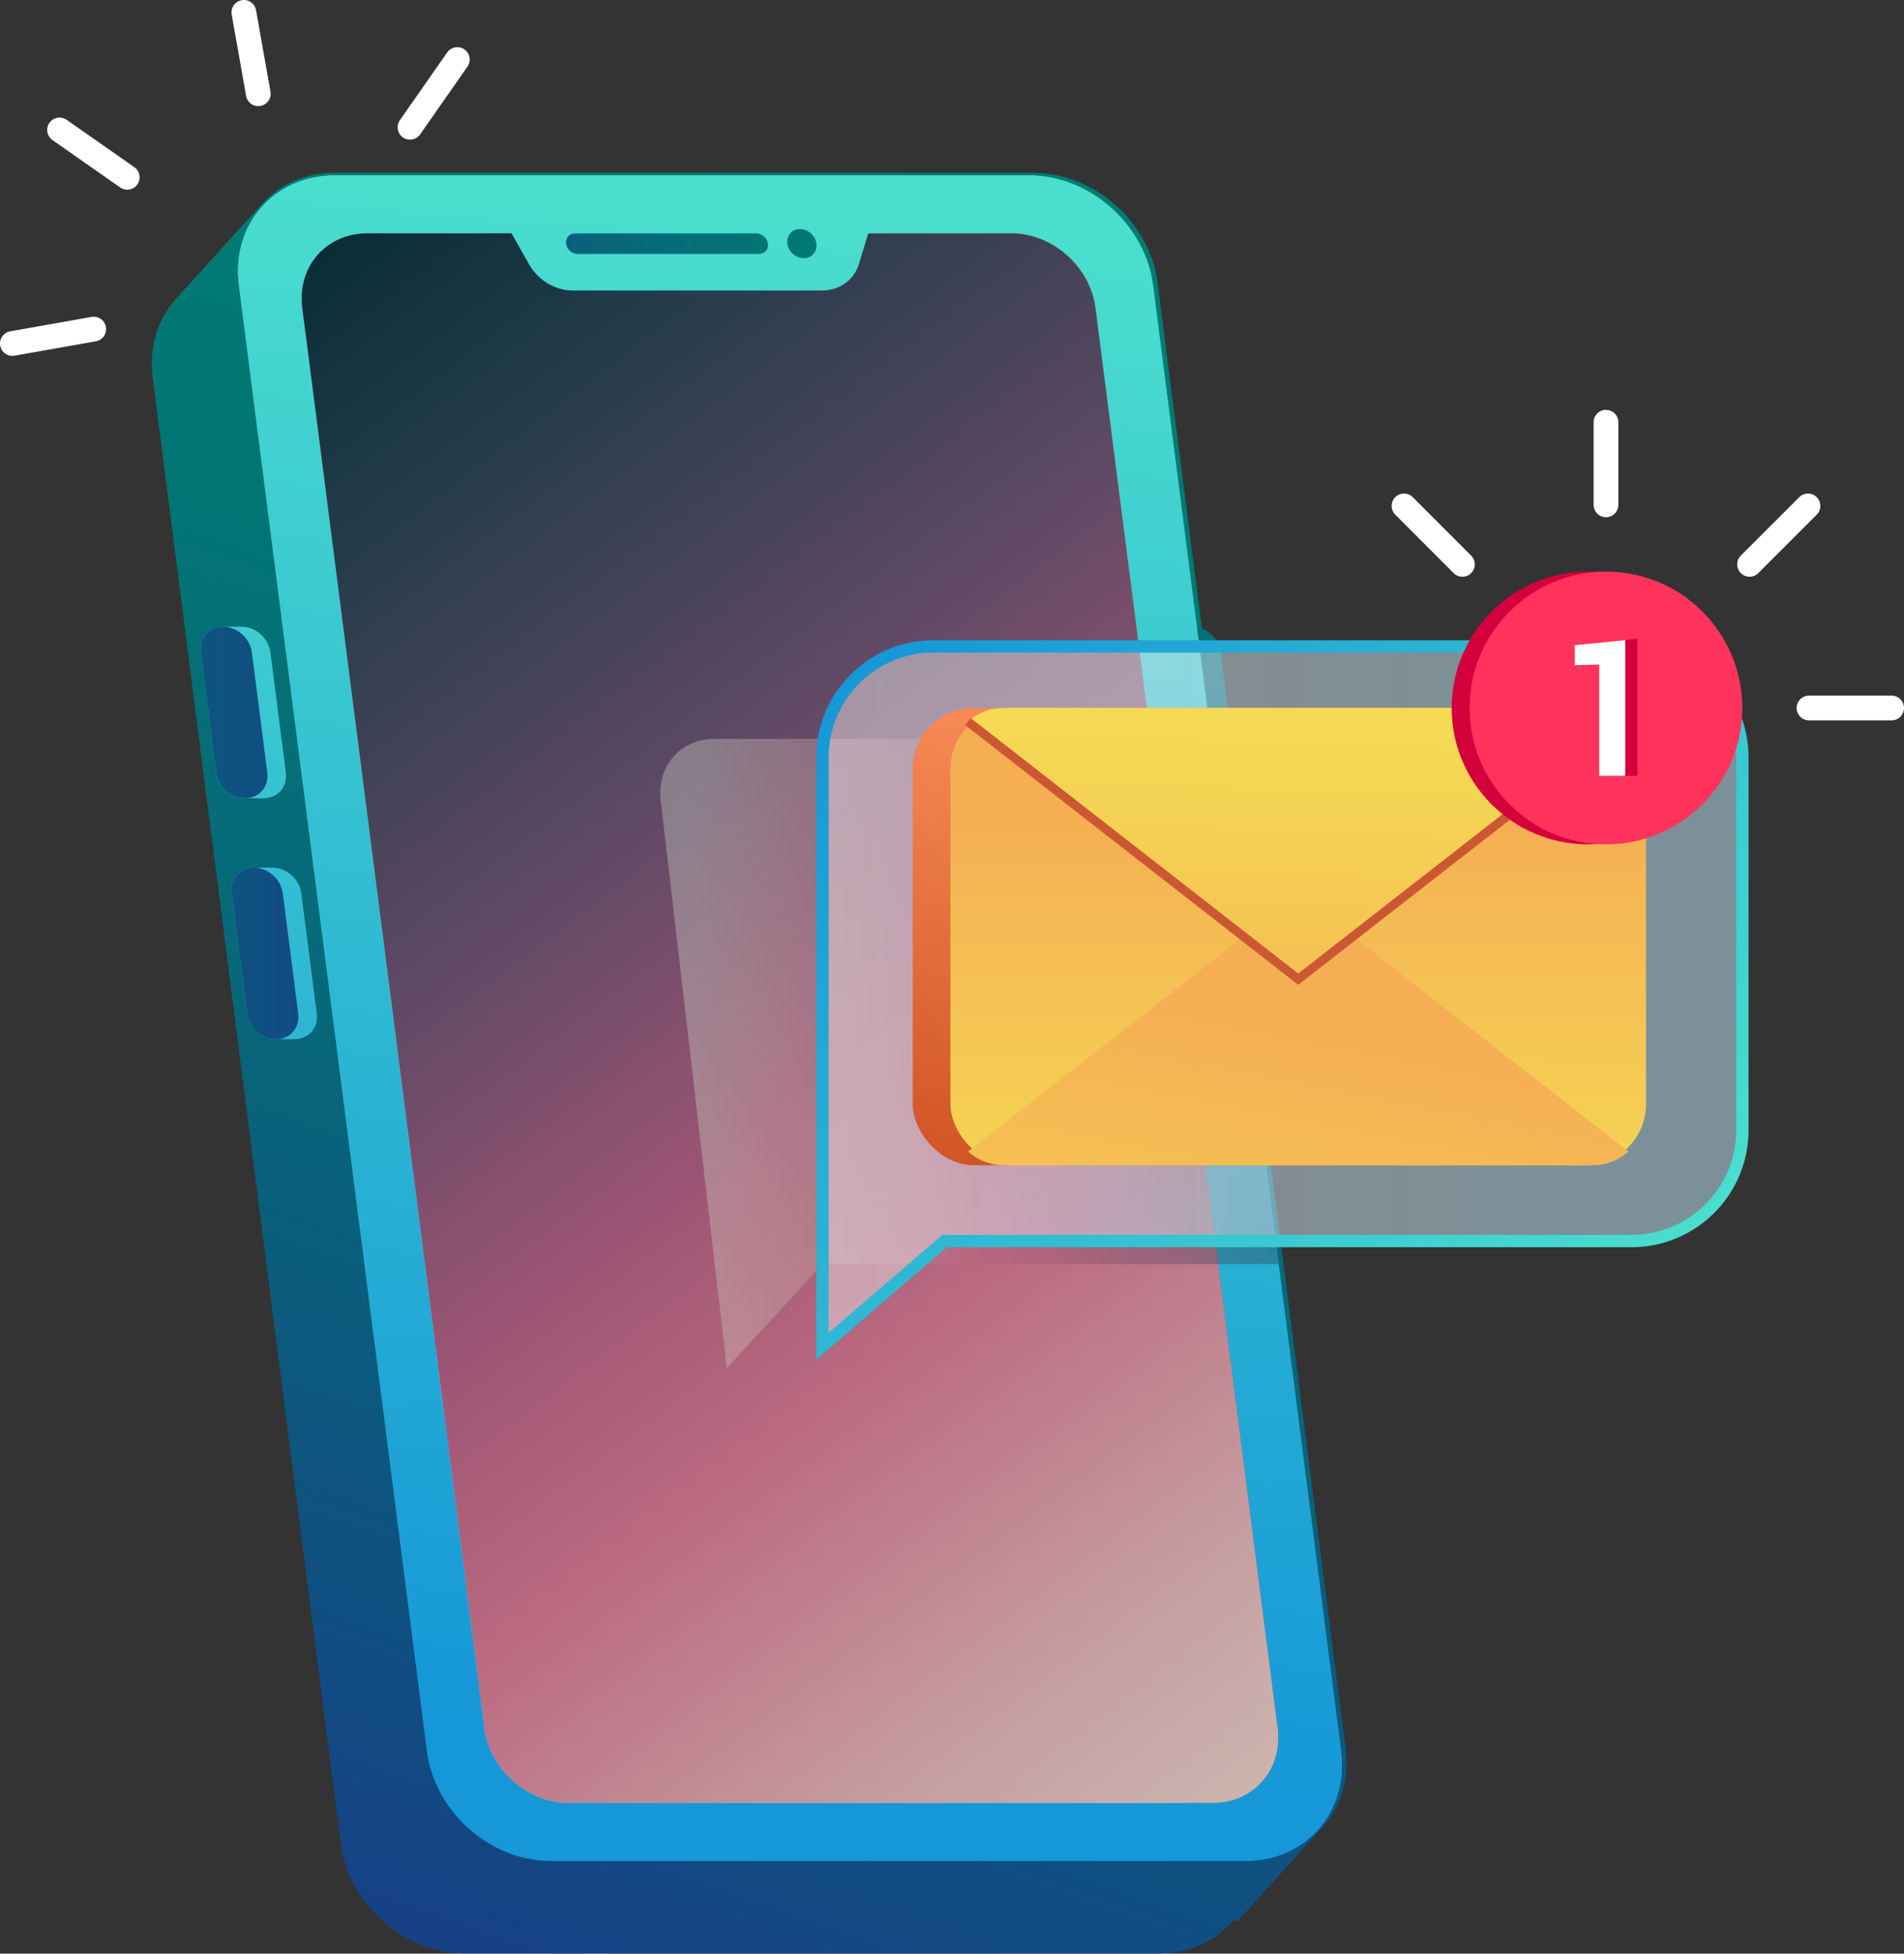 <?xml version="1.0" encoding="UTF-8"?>
<svg xmlns="http://www.w3.org/2000/svg" xmlns:xlink="http://www.w3.org/1999/xlink" viewBox="0 0 307.93 315.88">
  <rect x="0" y="0" width="307.93" height="315.88" fill="#333333" stroke="none"/>
  <defs>
    <style>
      .cls-1 {
        fill: url(#linear-gradient-12);
      }

      .cls-1, .cls-2, .cls-3, .cls-4, .cls-5, .cls-6, .cls-7, .cls-8, .cls-9, .cls-10, .cls-11, .cls-12, .cls-13, .cls-14, .cls-15, .cls-16, .cls-17, .cls-18, .cls-19, .cls-20, .cls-21, .cls-22, .cls-23, .cls-24, .cls-25, .cls-26, .cls-27, .cls-28, .cls-29, .cls-30, .cls-31, .cls-32, .cls-33, .cls-34, .cls-35, .cls-36, .cls-37 {
        stroke-width: 0px;
      }

      .cls-2 {
        fill: #d4003c;
      }

      .cls-3 {
        fill: url(#linear-gradient-17);
      }

      .cls-4 {
        fill: url(#linear-gradient-19);
      }

      .cls-5 {
        fill: url(#linear-gradient-33);
      }

      .cls-6 {
        fill: url(#linear-gradient);
      }

      .cls-7 {
        fill: url(#linear-gradient-28);
        opacity: .5;
      }

      .cls-8 {
        fill: url(#linear-gradient-21);
      }

      .cls-9 {
        fill: url(#linear-gradient-6);
      }

      .cls-10 {
        fill: url(#New_Gradient_Swatch_2-2);
        mix-blend-mode: multiply;
        opacity: .4;
      }

      .cls-38 {
        isolation: isolate;
      }

      .cls-11 {
        fill: url(#linear-gradient-15);
      }

      .cls-12 {
        fill: url(#linear-gradient-5);
      }

      .cls-13, .cls-39, .cls-40, .cls-41, .cls-42, .cls-43 {
        fill: none;
      }

      .cls-14 {
        fill: url(#linear-gradient-31);
      }

      .cls-15 {
        fill: url(#linear-gradient-13);
      }

      .cls-16 {
        fill: url(#linear-gradient-23);
      }

      .cls-17 {
        fill: url(#linear-gradient-25);
      }

      .cls-18 {
        fill: url(#linear-gradient-22);
      }

      .cls-19 {
        fill: #fff;
      }

      .cls-39 {
        stroke: #cc5833;
        stroke-width: 1.44px;
      }

      .cls-39, .cls-42, .cls-44 {
        stroke-miterlimit: 10;
      }

      .cls-20 {
        fill: url(#New_Gradient_Swatch_2);
      }

      .cls-20, .cls-36 {
        mix-blend-mode: overlay;
      }

      .cls-21 {
        fill: url(#linear-gradient-32);
      }

      .cls-22 {
        fill: url(#linear-gradient-20);
      }

      .cls-23 {
        fill: url(#linear-gradient-14);
      }

      .cls-24 {
        fill: url(#linear-gradient-2);
      }

      .cls-25 {
        fill: #ff335b;
      }

      .cls-26 {
        fill: url(#linear-gradient-7);
      }

      .cls-27 {
        fill: url(#linear-gradient-3);
      }

      .cls-45 {
        clip-path: url(#clippath);
      }

      .cls-28 {
        fill: url(#linear-gradient-9);
      }

      .cls-29 {
        fill: url(#linear-gradient-27);
      }

      .cls-40 {
        stroke: #007ab7;
      }

      .cls-40, .cls-41, .cls-42 {
        stroke-width: 2px;
      }

      .cls-40, .cls-41, .cls-43 {
        stroke-linecap: round;
        stroke-linejoin: round;
      }

      .cls-30 {
        fill: url(#linear-gradient-8);
      }

      .cls-31 {
        fill: url(#linear-gradient-24);
      }

      .cls-32 {
        fill: url(#linear-gradient-26);
      }

      .cls-33 {
        fill: url(#linear-gradient-18);
      }

      .cls-34 {
        fill: url(#linear-gradient-30);
      }

      .cls-41 {
        stroke: #00bdb7;
      }

      .cls-35 {
        fill: url(#linear-gradient-10);
      }

      .cls-36 {
        fill: url(#linear-gradient-16);
      }

      .cls-37 {
        fill: url(#linear-gradient-4);
      }

      .cls-42 {
        stroke: url(#linear-gradient-29);
      }

      .cls-44 {
        fill: #daf1f1;
        stroke: url(#linear-gradient-11);
      }

      .cls-43 {
        stroke: #fff;
        stroke-width: 4px;
      }
    </style>
    <linearGradient id="linear-gradient" x1="167.5" y1="41.01" x2="71.93" y2="311.43" gradientUnits="userSpaceOnUse">
      <stop offset="0" stop-color="#007d73"/>
      <stop offset=".24" stop-color="#017774"/>
      <stop offset=".53" stop-color="#076879"/>
      <stop offset=".85" stop-color="#104f81"/>
      <stop offset="1" stop-color="#164186"/>
    </linearGradient>
    <linearGradient id="linear-gradient-2" x1="194.73" y1="75.03" x2="194.73" y2="148.83" xlink:href="#linear-gradient"/>
    <linearGradient id="linear-gradient-3" x1="139.57" y1="35.57" x2="117" y2="282.23" gradientUnits="userSpaceOnUse">
      <stop offset="0" stop-color="#4adece"/>
      <stop offset="1" stop-color="#1697d7"/>
    </linearGradient>
    <linearGradient id="linear-gradient-4" x1="153.17" y1="15.03" x2="100.53" y2="324.97" gradientUnits="userSpaceOnUse">
      <stop offset="0" stop-color="#d3f7ff"/>
      <stop offset=".69" stop-color="#bbdce5"/>
      <stop offset="1" stop-color="#b0cfd9"/>
    </linearGradient>
    <linearGradient id="linear-gradient-5" x1="148.56" y1="42.35" x2="59.37" y2="42.35" xlink:href="#linear-gradient"/>
    <clipPath id="clippath">
      <path class="cls-13" d="m196.12,291.51h-104.15c-6.66,0-12.75-5.4-13.61-12.06L48.89,49.79c-.85-6.66,3.85-12.06,10.51-12.06h104.15c6.66,0,12.75,5.4,13.61,12.06l29.47,229.66c.85,6.66-3.85,12.06-10.51,12.06Z"/>
    </clipPath>
    <linearGradient id="linear-gradient-6" x1="90.11" y1="107.95" x2="345.93" y2="107.95" gradientTransform="translate(-23.08) skewX(7.14)" xlink:href="#linear-gradient-3"/>
    <linearGradient id="linear-gradient-7" x1="90.86" y1="67.55" x2="346.68" y2="67.55" gradientTransform="translate(-23.08) skewX(7.14)" xlink:href="#linear-gradient-3"/>
    <linearGradient id="linear-gradient-8" x1="123.76" y1="147.85" x2="-39.47" y2="147.85" gradientTransform="translate(109.02) rotate(-180) scale(1 -1) skewX(-7.14)" xlink:href="#linear-gradient-3"/>
    <linearGradient id="linear-gradient-9" x1="90.11" y1="187.76" x2="345.93" y2="187.76" gradientTransform="translate(-23.08) skewX(7.14)" xlink:href="#linear-gradient-3"/>
    <linearGradient id="linear-gradient-10" x1="123.76" y1="227.67" x2="-39.47" y2="227.67" gradientTransform="translate(109.02) rotate(-180) scale(1 -1) skewX(-7.14)" xlink:href="#linear-gradient-3"/>
    <linearGradient id="linear-gradient-11" x1="-18.71" y1="297.19" x2="92.51" y2="297.19" gradientTransform="translate(249.54 559.67) rotate(-180) skewX(14.07)" xlink:href="#linear-gradient-3"/>
    <linearGradient id="linear-gradient-12" x1="142.46" y1="328.65" x2="186.9" y2="250.29" xlink:href="#linear-gradient-3"/>
    <linearGradient id="linear-gradient-13" x1="110.22" y1="122.5" x2="110.22" y2="-3.87" xlink:href="#linear-gradient"/>
    <linearGradient id="linear-gradient-14" x1="148.56" y1="42.35" x2="59.37" y2="42.35" xlink:href="#linear-gradient"/>
    <linearGradient id="linear-gradient-15" x1="182.48" y1="30.66" x2="182.48" y2="279.54" xlink:href="#linear-gradient"/>
    <linearGradient id="linear-gradient-16" x1="270.82" y1="92.76" x2="-30.44" y2="244.09" gradientUnits="userSpaceOnUse">
      <stop offset="0" stop-color="#ffecad"/>
      <stop offset=".1" stop-color="#ece3ac" stop-opacity=".93"/>
      <stop offset=".31" stop-color="#bcceac" stop-opacity=".74"/>
      <stop offset=".61" stop-color="#6eacab" stop-opacity=".44"/>
      <stop offset=".98" stop-color="#057daa" stop-opacity=".02"/>
      <stop offset="1" stop-color="#007baa" stop-opacity="0"/>
    </linearGradient>
    <linearGradient id="linear-gradient-17" x1="110" y1="32.87" x2="87.43" y2="279.53" xlink:href="#linear-gradient-3"/>
    <linearGradient id="linear-gradient-18" x1="148.56" y1="39.4" x2="59.37" y2="39.4" xlink:href="#linear-gradient"/>
    <linearGradient id="linear-gradient-19" x1="148.56" y1="39.4" x2="59.37" y2="39.4" gradientTransform="translate(69.7 -82.15) rotate(46.84)" xlink:href="#linear-gradient"/>
    <linearGradient id="linear-gradient-20" x1="182.48" y1="30.66" x2="182.48" y2="279.54" xlink:href="#linear-gradient"/>
    <linearGradient id="New_Gradient_Swatch_2" data-name="New Gradient Swatch 2" x1="238.67" y1="310.77" x2="36.9" y2="44.89" gradientUnits="userSpaceOnUse">
      <stop offset="0" stop-color="#cacdc2"/>
      <stop offset=".08" stop-color="#cdbcb3"/>
      <stop offset=".23" stop-color="#c59b9f"/>
      <stop offset=".39" stop-color="#bb6a81"/>
      <stop offset=".51" stop-color="#9e5574"/>
      <stop offset=".66" stop-color="#634a66"/>
      <stop offset=".86" stop-color="#253c4b"/>
      <stop offset="1" stop-color="#052c35"/>
    </linearGradient>
    <linearGradient id="linear-gradient-21" x1="110" y1="32.87" x2="87.43" y2="279.53" xlink:href="#linear-gradient-3"/>
    <linearGradient id="linear-gradient-22" x1="148.56" y1="39.4" x2="59.37" y2="39.4" xlink:href="#linear-gradient"/>
    <linearGradient id="linear-gradient-23" x1="148.56" y1="39.4" x2="59.37" y2="39.4" gradientTransform="translate(69.7 -82.15) rotate(46.84)" xlink:href="#linear-gradient"/>
    <linearGradient id="linear-gradient-24" x1="44.35" y1="46.52" x2="44.35" y2="260.1" xlink:href="#linear-gradient-3"/>
    <linearGradient id="linear-gradient-25" x1="-71.03" y1="154.16" x2="62.15" y2="154.16" xlink:href="#linear-gradient"/>
    <linearGradient id="linear-gradient-26" x1="39.35" y1="46.52" x2="39.35" y2="260.1" xlink:href="#linear-gradient-3"/>
    <linearGradient id="linear-gradient-27" x1="-71.03" y1="115.2" x2="62.15" y2="115.2" xlink:href="#linear-gradient"/>
    <linearGradient id="New_Gradient_Swatch_2-2" data-name="New Gradient Swatch 2" x1="112.37" y1="170.34" x2="223.65" y2="170.34" xlink:href="#New_Gradient_Swatch_2"/>
    <linearGradient id="linear-gradient-28" x1="133.01" y1="161.09" x2="281.79" y2="161.09" gradientUnits="userSpaceOnUse">
      <stop offset="0" stop-color="#e8e0e3"/>
      <stop offset=".81" stop-color="#c5eeff"/>
    </linearGradient>
    <linearGradient id="linear-gradient-29" x1="143.4" y1="103.23" x2="256.76" y2="216.59" gradientUnits="userSpaceOnUse">
      <stop offset="0" stop-color="#1697d7"/>
      <stop offset="1" stop-color="#4adece"/>
    </linearGradient>
    <linearGradient id="linear-gradient-30" x1="210.1" y1="124.39" x2="191.8" y2="203.71" gradientUnits="userSpaceOnUse">
      <stop offset="0" stop-color="#f88c57"/>
      <stop offset=".83" stop-color="#d55a2a"/>
      <stop offset="1" stop-color="#ce5021"/>
    </linearGradient>
    <linearGradient id="linear-gradient-31" x1="209.75" y1="214.43" x2="210.02" y2="131.99" gradientUnits="userSpaceOnUse">
      <stop offset="0" stop-color="#f6de55"/>
      <stop offset=".32" stop-color="#f5d354"/>
      <stop offset=".87" stop-color="#f5b654"/>
      <stop offset="1" stop-color="#f5ae54"/>
    </linearGradient>
    <linearGradient id="linear-gradient-32" x1="194.68" y1="265.43" x2="213.99" y2="165.27" xlink:href="#linear-gradient-31"/>
    <linearGradient id="linear-gradient-33" x1="210.32" y1="106.05" x2="207.66" y2="182.89" xlink:href="#linear-gradient-31"/>
  </defs>
  <g class="cls-38">
    <g id="Layer_2" data-name="Layer 2">
      <g id="OBJECTS">
        <g>
          <path class="cls-6" d="m200.2,310.57s.04-.05.07-.08c.02-.02.04-.05.07-.07.02-.03.04-.05.07-.08.02-.03.04-.05.07-.08.02-.03.04-.05.07-.08.02-.03.04-.05.07-.08.02-.02.04-.05.07-.07.02-.03.04-.05.07-.08.02-.03.04-.05.07-.08.02-.03.04-.05.07-.08.02-.03.04-.05.07-.08.02-.02.04-.05.07-.07.02-.03.04-.05.07-.07.02-.03.04-.05.07-.08.02-.03.04-.05.07-.08.02-.03.04-.05.07-.08.02-.02.04-.05.07-.07.02-.03.04-.05.07-.08.02-.03.04-.05.07-.08.02-.02.04-.05.07-.07.02-.03.04-.05.07-.08.02-.02.04-.05.07-.07.02-.03.04-.05.07-.08.02-.03.04-.05.07-.08.02-.03.04-.05.07-.08.02-.03.04-.05.07-.08.02-.02.04-.05.07-.07.02-.03.04-.05.07-.08.02-.03.04-.05.07-.08.02-.03.04-.05.07-.08.02-.03.04-.05.07-.08.02-.02.04-.05.07-.07.02-.03.04-.05.07-.08.02-.02.04-.05.07-.07.02-.03.04-.05.07-.08.02-.03.04-.05.07-.08.02-.02.04-.05.07-.07.02-.03.04-.05.07-.08.02-.03.04-.05.07-.08.02-.02.04-.05.07-.07.02-.03.04-.05.07-.08.02-.02.04-.05.07-.07.02-.03.04-.05.07-.08.02-.03.04-.05.07-.08.02-.03.04-.05.07-.08.02-.03.04-.05.07-.08.02-.02.04-.05.07-.07.02-.03.04-.05.07-.08.02-.03.04-.05.07-.08.02-.03.04-.05.07-.08.02-.03.04-.05.07-.08.02-.02.04-.05.07-.07.02-.03.04-.05.07-.08.02-.02.04-.05.07-.07.02-.03.04-.05.07-.08.02-.03.04-.05.07-.08.02-.02.04-.05.07-.07.02-.03.04-.05.07-.08.02-.03.04-.05.07-.08.02-.02.04-.05.07-.07.02-.03.04-.05.07-.08.02-.02.04-.05.07-.07.02-.03.04-.05.07-.08.02-.03.04-.05.07-.08.02-.03.04-.05.07-.08.02-.03.04-.05.07-.08.02-.02.04-.05.07-.07.02-.03.04-.05.07-.08.02-.03.04-.05.07-.08.02-.03.04-.05.07-.08.02-.03.04-.05.07-.08.02-.02.04-.05.07-.07.02-.03.04-.05.07-.08.02-.02.04-.05.07-.07.02-.03.04-.05.07-.08.02-.03.04-.05.07-.08.02-.02.04-.05.07-.07.02-.03.04-.05.07-.08.02-.03.04-.05.07-.08.02-.02.04-.05.07-.07.02-.03.04-.05.07-.08.02-.02.04-.05.07-.07.02-.03.04-.05.07-.08.02-.03.04-.05.07-.08.02-.03.04-.05.07-.08.02-.03.04-.05.07-.08.02-.02.04-.05.07-.07.02-.03.04-.05.07-.08.02-.03.04-.05.07-.08.02-.03.04-.05.07-.08.02-.03.04-.05.07-.08.02-.02.04-.05.07-.07.02-.03.04-.05.07-.08.02-.02.04-.05.07-.07.02-.03.04-.05.07-.08.02-.03.04-.05.07-.08.02-.02.04-.05.07-.07.02-.03.04-.05.07-.08.02-.03.04-.05.07-.08.02-.03.04-.05.07-.08.02-.02.04-.05.07-.07.02-.03.04-.05.07-.08.02-.03.04-.05.07-.08.02-.03.04-.05.07-.08.02-.03.04-.05.07-.08.02-.03.04-.05.07-.08.02-.02.04-.05.07-.07.02-.03.04-.05.07-.08.02-.03.04-.05.07-.08.02-.03.04-.05.07-.08.02-.03.04-.05.07-.08.02-.02.04-.05.07-.07.02-.03.04-.05.07-.08.02-.02.04-.05.07-.07.02-.03.04-.05.07-.08.02-.03.04-.05.07-.08.02-.02.04-.05.07-.07.02-.03.04-.05.07-.08.02-.03.04-.05.07-.08.02-.03.04-.05.07-.08.02-.02.04-.05.07-.07.02-.03.04-.05.07-.08.02-.03.04-.05.07-.08.02-.03.04-.05.07-.08.02-.03.04-.05.07-.08.02-.03.04-.05.07-.08.02-.02.04-.05.07-.07.02-.03.04-.05.07-.08.02-.03.04-.05.07-.08.02-.03.04-.05.07-.08.02-.03.04-.05.07-.08.02-.02.04-.05.07-.07.02-.03.04-.05.07-.08.02-.02.04-.05.07-.07.02-.03.04-.05.07-.08.02-.03.04-.05.07-.08.02-.02.04-.05.07-.07.02-.03.04-.05.07-.08.02-.03.04-.05.07-.08.02-.03.04-.05.07-.08.02-.02.04-.05.07-.07.02-.03.04-.05.07-.08.02-.03.04-.05.07-.08.02-.03.04-.05.07-.08.02-.03.04-.05.07-.08.02-.03.04-.05.07-.08.02-.02.04-.05.07-.07.02-.03.04-.05.07-.08.02-.03.04-.05.07-.08.02-.03.04-.05.07-.08.02-.03.04-.05.07-.08.02-.02.04-.05.07-.07.02-.03.04-.05.07-.08.02-.02.04-.05.07-.07.02-.03.04-.05.07-.08.02-.03.04-.05.07-.08.02-.02.04-.05.07-.07.02-.03.04-.05.07-.08.02-.03.04-.05.07-.08.02-.03.04-.05.07-.08.02-.02.04-.05.07-.07.02-.03.04-.05.07-.08.02-.03.04-.05.07-.08.02-.03.04-.05.07-.08.02-.03.04-.05.07-.08.02-.03.04-.05.07-.08.02-.02.04-.05.07-.07.02-.03.04-.05.07-.07.02-.03.04-.05.07-.08.02-.03.04-.05.07-.08.02-.03.04-.05.07-.08.02-.02.04-.05.07-.07.02-.03.04-.05.07-.08.02-.02.04-.05.07-.07.02-.03.04-.05.07-.08.02-.03.04-.05.07-.08.02-.02.04-.05.07-.07.02-.03.04-.05.07-.08.02-.03.04-.05.07-.08.02-.03.04-.05.07-.08.02-.02.04-.05.07-.07.02-.03.04-.05.07-.08.02-.03.04-.05.07-.08.02-.03.04-.05.07-.08.02-.03.04-.05.07-.08.02-.03.04-.05.07-.08.02-.02.04-.05.07-.07.02-.03.04-.05.07-.07.02-.03.04-.05.07-.08.02-.03.04-.05.07-.08.02-.03.04-.05.07-.08.02-.02.04-.05.07-.07.02-.03.04-.05.07-.08.02-.02.04-.05.07-.07.02-.03.04-.05.07-.08.02-.03.04-.05.07-.08.02-.02.04-.05.07-.07.02-.03.04-.05.07-.08,2.82-3.21,4.25-7.66,3.62-12.58l-30.42-237.05c-1.26-9.79-10.21-17.73-20.01-17.73H54.1c-4.91,0-9.1,2-11.9,5.23-.02.03-.04.05-.07.07-.02.03-.04.05-.07.08-.02.03-.04.05-.07.08-.02.03-.04.05-.07.08-.02.02-.04.05-.07.07-.02.03-.04.05-.07.08-.02.03-.04.05-.07.08-.02.02-.04.05-.07.07-.02.03-.04.05-.07.08-.02.02-.04.05-.07.07-.02.03-.04.05-.07.08-.02.03-.04.05-.07.08-.02.03-.04.05-.07.08-.02.02-.04.05-.07.07-.02.03-.04.05-.07.08-.02.03-.04.05-.07.08-.02.03-.04.05-.07.08-.02.03-.04.05-.07.08-.02.03-.04.05-.07.08-.02.02-.04.05-.07.07-.02.03-.04.05-.07.07-.02.03-.04.05-.07.08-.02.03-.04.05-.07.08-.02.03-.04.05-.07.08-.02.02-.04.05-.07.07-.02.03-.04.05-.07.08-.02.03-.04.05-.07.08-.02.02-.04.05-.07.07-.02.03-.04.05-.07.08-.02.02-.04.05-.07.07-.02.03-.04.05-.07.08-.02.03-.04.05-.07.08-.02.03-.04.05-.07.08-.02.03-.04.05-.07.08-.02.02-.04.05-.07.07-.02.03-.04.05-.07.08-.02.03-.04.05-.07.08-.02.03-.04.05-.07.08-.02.03-.04.05-.07.08-.02.02-.04.05-.07.07-.02.03-.04.05-.07.08-.02.02-.04.05-.07.07-.02.03-.04.05-.07.08-.02.03-.04.05-.07.08-.02.02-.04.05-.07.07-.02.03-.04.05-.07.08-.02.03-.04.05-.07.08-.02.02-.04.05-.07.07-.02.03-.04.05-.07.08-.02.02-.04.05-.07.07-.02.03-.04.05-.07.08-.02.03-.04.05-.07.08-.02.03-.04.05-.07.08-.02.03-.04.05-.07.08-.02.02-.04.05-.07.07-.02.03-.04.05-.07.08-.02.03-.04.05-.07.08-.02.03-.04.05-.07.08-.02.03-.04.05-.07.08-.02.02-.04.05-.07.07-.02.03-.04.05-.07.08-.02.02-.04.05-.07.07-.02.03-.04.05-.07.08-.02.03-.04.05-.07.08-.02.02-.04.05-.07.07-.02.03-.04.05-.07.08-.02.03-.04.05-.07.08-.02.02-.04.05-.07.07-.02.03-.04.05-.07.08-.02.02-.04.05-.07.07-.02.03-.04.05-.07.08-.02.03-.04.05-.07.08-.02.03-.04.05-.07.08-.02.03-.04.05-.07.08-.02.02-.04.05-.07.07-.02.03-.04.05-.07.08-.02.03-.04.05-.07.08-.02.03-.04.05-.07.08-.02.03-.04.05-.07.08-.02.02-.04.05-.07.07-.02.03-.04.05-.07.08-.02.02-.04.05-.07.07-.02.03-.04.05-.07.08-.02.03-.04.05-.07.08-.02.02-.04.05-.07.07-.02.03-.04.05-.07.08-.02.03-.04.05-.07.08-.02.02-.04.05-.07.07-.02.03-.04.05-.07.08-.02.02-.04.05-.07.07-.02.03-.04.05-.07.08-.02.03-.04.05-.07.08-.02.03-.04.05-.07.08-.02.03-.04.05-.07.08-.02.02-.04.05-.07.07-.02.03-.04.05-.07.08-.02.03-.04.05-.07.08-.02.03-.04.05-.07.08-.02.03-.04.05-.07.08-.02.02-.04.05-.07.07-.02.03-.04.05-.07.08-.02.02-.04.05-.07.07-.02.03-.04.05-.07.08-.02.03-.04.05-.07.08-.02.02-.04.05-.07.07-.02.03-.04.05-.07.08-.02.03-.04.05-.07.08-.02.03-.04.05-.07.08-.02.02-.04.05-.07.07-.02.03-.04.05-.07.08-.02.03-.04.05-.07.08-.02.03-.04.05-.07.08-.02.03-.04.05-.07.08-.02.03-.04.05-.07.08-.02.02-.04.05-.07.07-.02.03-.04.05-.07.08-.02.03-.04.05-.07.08-.02.03-.04.05-.07.08-.02.03-.04.05-.07.08-.02.02-.04.05-.07.07-.02.03-.04.05-.07.08-.02.02-.04.05-.07.07-.02.03-.04.05-.07.08-.02.03-.04.05-.07.08-.02.02-.04.05-.07.07-.02.03-.04.05-.07.08-.02.03-.04.05-.07.08-.02.03-.04.05-.07.08-.02.02-.04.05-.07.07-.02.03-.04.05-.07.08-.02.03-.04.05-.07.08-.02.03-.04.05-.07.08-.02.03-.04.05-.07.08-.02.03-.04.05-.07.08-.02.02-.04.05-.07.07-.02.03-.04.05-.07.08-.02.03-.04.05-.07.08-.02.03-.04.05-.07.08-.02.03-.04.05-.07.08-.02.02-.04.05-.07.07-.02.03-.04.05-.07.08-.02.02-.04.05-.07.07-.02.03-.04.05-.07.08-.02.03-.04.05-.07.08-.02.02-.04.05-.07.07-.02.03-.04.05-.07.08-.02.03-.04.05-.07.08-.02.03-.04.05-.07.08-.02.02-.04.05-.07.07-.02.03-.04.05-.07.08-.02.03-.04.05-.07.08-.02.03-.04.05-.07.08-.02.03-.04.05-.07.08-.02.03-.04.05-.07.08-.02.02-.04.05-.07.07-.02.03-.04.05-.07.07-.02.03-.04.05-.07.08-.02.03-.04.05-.07.08-.02.03-.04.05-.07.08-.02.02-.04.05-.07.07-.02.03-.04.05-.07.08-.02.02-.04.05-.07.07-.02.03-.04.05-.07.08-.02.03-.04.05-.07.08-.02.02-.04.05-.07.07-.02.03-.04.05-.07.08-.02.03-.04.05-.07.08-.02.03-.04.05-.07.08-.02.02-.04.05-.07.07-.02.03-.04.05-.07.08-.02.03-.04.05-.07.08-.02.03-.04.05-.07.08-.02.03-.04.05-.07.08-.02.03-.04.05-.07.08-.02.02-.04.05-.07.07-.02.03-.04.05-.07.07-.02.03-.04.05-.07.08-.02.03-.04.05-.07.08-.02.03-.04.05-.07.08-.02.02-.04.05-.07.07-.02.03-.04.05-.07.08-.02.03-.04.05-.07.08-.02.02-.04.05-.07.07-.02.03-.04.05-.07.08-.02.02-.04.05-.07.07-.02.03-.04.05-.07.08-.02.03-.04.05-.07.08-.02.03-.04.05-.07.08-.02.03-.04.05-.07.08-.02.02-.04.05-.07.07-.02.03-.04.05-.07.08-.02.03-.04.05-.07.08-.02.03-.04.05-.07.08-.02.03-.04.05-.07.08-.02.02-.04.05-.07.07-.02.03-.04.05-.07.08-.02.02-.04.05-.07.07-.02.03-.04.05-.07.08-.02.03-.04.05-.07.08-2.82,3.21-4.25,7.66-3.62,12.58l30.42,237.05c1.26,9.79,10.21,17.73,20.01,17.73h112.36c4.91,0,9.1-2,11.9-5.23.02-.02.04-.05.07-.07Z"/>
          <path class="cls-24" d="m196.7,132.05h0c-2.28,0-4.36-1.85-4.66-4.13l-2.88-22.47c-.29-2.28,1.32-4.13,3.6-4.13h0c2.28,0,4.36,1.85,4.66,4.13l2.88,22.47c.29,2.28-1.32,4.13-3.6,4.13Z"/>
          <g>
            <path class="cls-27" d="m201.43,300.88h-112.36c-9.79,0-18.75-7.94-20.01-17.73L38.64,46.1c-1.26-9.79,5.66-17.73,15.46-17.73h112.36c9.79,0,18.75,7.94,20.01,17.73l30.42,237.05c1.26,9.79-5.66,17.73-15.46,17.73Z"/>
            <path class="cls-37" d="m196.12,291.51h-104.15c-6.66,0-12.75-5.4-13.61-12.06L48.89,49.79c-.85-6.66,3.85-12.06,10.51-12.06h104.15c6.66,0,12.75,5.4,13.61,12.06l29.47,229.66c.85,6.66-3.85,12.06-10.51,12.06Z"/>
            <path class="cls-12" d="m78.75,37.73l2.78,4.96c1.46,2.6,4.24,4.28,7.07,4.28h40.34c2.83,0,5.18-1.68,5.97-4.28l1.51-4.96h-57.67Z"/>
            <g>
              <path class="cls-27" d="m201.43,300.88h-112.36c-9.79,0-18.75-7.94-20.01-17.73L38.64,46.1c-1.26-9.79,5.66-17.73,15.46-17.73h112.36c9.79,0,18.75,7.94,20.01,17.73l30.42,237.05c1.26,9.79-5.66,17.73-15.46,17.73Z"/>
              <path class="cls-37" d="m196.12,291.51h-104.15c-6.66,0-12.75-5.4-13.61-12.06L48.89,49.79c-.85-6.66,3.85-12.06,10.51-12.06h104.15c6.66,0,12.75,5.4,13.61,12.06l29.47,229.66c.85,6.66-3.85,12.06-10.51,12.06Z"/>
              <g class="cls-45">
                <g>
                  <path class="cls-9" d="m135,116.7h-60.86l-9.45,7.82-2.57-20.49c-.88-7,4.08-12.67,11.08-12.67h58.62c7,0,13.38,5.67,14.26,12.67h0c.88,7-4.08,12.67-11.08,12.67Z"/>
                  <path class="cls-26" d="m130.68,76.31h-60.86l-9.45,7.82-2.57-20.49c-.88-7,4.08-12.67,11.08-12.67h58.62c7,0,13.38,5.67,14.26,12.67h0c.88,7-4.08,12.67-11.08,12.67Z"/>
                  <path class="cls-30" d="m109.84,156.61h60.86s11.41,7.82,11.41,7.82l-2.57-20.49c-.88-7-7.26-12.67-14.26-12.67h-58.62c-7,0-11.96,5.67-11.08,12.67h0c.88,7,7.26,12.67,14.26,12.67Z"/>
                  <path class="cls-28" d="m145,196.52h-60.86l-9.45,7.82-2.57-20.49c-.88-7,4.08-12.67,11.08-12.67h58.62c7,0,13.38,5.67,14.26,12.67h0c.88,7-4.08,12.67-11.08,12.67Z"/>
                  <path class="cls-35" d="m119.84,236.42h60.86s11.41,7.82,11.41,7.82l-2.57-20.49c-.88-7-7.26-12.67-14.26-12.67h-58.62c-7,0-11.96,5.67-11.08,12.67h0c.88,7,7.26,12.67,14.26,12.67Z"/>
                  <g>
                    <path class="cls-44" d="m90.91,253.55h92.23c4.93,0,9.43,4,10.05,8.93h0c.62,4.93-2.88,8.93-7.81,8.93h-92.23c-4.93,0-9.43-4-10.05-8.93h0c-.62-4.93,2.88-8.93,7.81-8.93Z"/>
                    <path class="cls-1" d="m169.93,253.55h13.21c4.93,0,9.43,4,10.05,8.93h0c.62,4.93-2.88,8.93-7.81,8.93h-13.21s-2.24-17.86-2.24-17.86Z"/>
                  </g>
                  <line class="cls-41" x1="67.27" y1="59.87" x2="133.87" y2="59.8"/>
                  <line class="cls-41" x1="68.48" y1="67.3" x2="135.08" y2="67.24"/>
                  <line class="cls-41" x1="71.03" y1="99.83" x2="137.62" y2="99.77"/>
                  <line class="cls-41" x1="72.24" y1="107.27" x2="138.84" y2="107.2"/>
                  <line class="cls-41" x1="81.87" y1="180.32" x2="148.46" y2="180.26"/>
                  <line class="cls-41" x1="83.08" y1="187.76" x2="149.67" y2="187.69"/>
                  <line class="cls-40" x1="104.89" y1="139.51" x2="171.49" y2="139.45"/>
                  <line class="cls-40" x1="106.1" y1="146.95" x2="172.7" y2="146.88"/>
                  <line class="cls-40" x1="114.89" y1="219.48" x2="181.49" y2="219.41"/>
                  <line class="cls-40" x1="116.11" y1="226.91" x2="182.7" y2="226.85"/>
                </g>
                <polygon class="cls-15" points="41.46 53.96 182.66 52.68 176.72 32.11 37.78 33.37 41.46 53.96"/>
              </g>
              <path class="cls-23" d="m78.75,37.73l2.78,4.96c1.46,2.6,4.24,4.28,7.07,4.28h40.34c2.83,0,5.18-1.68,5.97-4.28l1.51-4.96h-57.67Z"/>
              <path class="cls-11" d="m163.56,37.73h-5.33c6.66,0,12.75,5.4,13.61,12.06l29.47,229.66c.85,6.66-3.85,12.06-10.51,12.06h5.33c6.66,0,11.37-5.4,10.51-12.06l-29.47-229.66c-.85-6.66-6.95-12.06-13.61-12.06Z"/>
              <path class="cls-36" d="m196.12,291.51h-104.15c-6.66,0-12.75-5.4-13.61-12.06L48.89,49.79c-.85-6.66,3.85-12.06,10.51-12.06h104.15c6.66,0,12.75,5.4,13.61,12.06l29.47,229.66c.85,6.66-3.85,12.06-10.51,12.06Z"/>
              <path class="cls-3" d="m132.94,46.97h-40.34c-2.83,0-5.61-1.68-7.07-4.28l-7.97-14.19h65.67l-4.32,14.19c-.79,2.6-3.14,4.28-5.97,4.28Z"/>
              <g>
                <path class="cls-33" d="m122.75,41.06h-29.32c-.92,0-1.76-.74-1.88-1.66h0c-.12-.92.53-1.66,1.45-1.66h29.32c.92,0,1.76.74,1.88,1.66h0c.12.92-.53,1.66-1.45,1.66Z"/>
                <ellipse class="cls-4" cx="129.69" cy="39.4" rx="2.21" ry="2.51" transform="translate(12.23 107.04) rotate(-46.84)"/>
              </g>
            </g>
            <path class="cls-22" d="m163.56,37.73h-5.33c6.66,0,12.75,5.4,13.61,12.06l29.47,229.66c.85,6.66-3.85,12.06-10.51,12.06h5.33c6.66,0,11.37-5.4,10.51-12.06l-29.47-229.66c-.85-6.66-6.95-12.06-13.61-12.06Z"/>
            <path class="cls-36" d="m196.12,291.51h-104.15c-6.66,0-12.75-5.4-13.61-12.06L48.89,49.79c-.85-6.66,3.85-12.06,10.51-12.06h104.15c6.66,0,12.75,5.4,13.61,12.06l29.47,229.66c.85,6.66-3.85,12.06-10.51,12.06Z"/>
            <path class="cls-20" d="m196.12,291.51h-104.15c-6.66,0-12.75-5.4-13.61-12.06L48.89,49.79c-.85-6.66,3.85-12.06,10.51-12.06h104.15c6.66,0,12.75,5.4,13.61,12.06l29.47,229.66c.85,6.66-3.85,12.06-10.51,12.06Z"/>
            <path class="cls-8" d="m132.94,46.97h-40.34c-2.83,0-5.61-1.68-7.07-4.28l-7.97-14.19h65.67l-4.32,14.19c-.79,2.6-3.14,4.28-5.97,4.28Z"/>
            <g>
              <path class="cls-18" d="m122.75,41.06h-29.32c-.92,0-1.76-.74-1.88-1.66h0c-.12-.92.53-1.66,1.45-1.66h29.32c.92,0,1.76.74,1.88,1.66h0c.12.92-.53,1.66-1.45,1.66Z"/>
              <ellipse class="cls-16" cx="129.69" cy="39.4" rx="2.21" ry="2.51" transform="translate(12.23 107.04) rotate(-46.84)"/>
            </g>
          </g>
          <g>
            <g>
              <path class="cls-31" d="m47.63,168.03h-3c-2.28,0-4.36-1.85-4.66-4.13l-2.5-19.48c-.29-2.28,1.32-4.13,3.6-4.13h3c2.28,0,4.36,1.85,4.66,4.13l2.5,19.48c.29,2.28-1.32,4.13-3.6,4.13Z"/>
              <path class="cls-17" d="m44.63,168.03h0c-2.28,0-4.36-1.85-4.66-4.13l-2.5-19.48c-.29-2.28,1.32-4.13,3.6-4.13h0c2.28,0,4.36,1.85,4.66,4.13l2.5,19.48c.29,2.28-1.32,4.13-3.6,4.13Z"/>
            </g>
            <g>
              <path class="cls-32" d="m42.63,129.07h-3c-2.28,0-4.36-1.85-4.66-4.13l-2.5-19.48c-.29-2.28,1.32-4.13,3.6-4.13h3c2.28,0,4.36,1.85,4.66,4.13l2.5,19.48c.29,2.28-1.32,4.13-3.6,4.13Z"/>
              <path class="cls-29" d="m39.63,129.07h0c-2.28,0-4.36-1.85-4.66-4.13l-2.5-19.48c-.29-2.28,1.32-4.13,3.6-4.13h0c2.28,0,4.36,1.85,4.66,4.13l2.5,19.48c.29,2.28-1.32,4.13-3.6,4.13Z"/>
            </g>
          </g>
        </g>
        <path class="cls-10" d="m195.88,119.46h-80.33c-5.45,0-9.34,4.42-8.7,9.87l10.7,91.88,15.46-16.82h73.76l-10.9-84.92Z"/>
        <g>
          <path class="cls-7" d="m263.85,104.52h-112.89c-9.91,0-17.94,8.03-17.94,17.94v95.2l19.76-17h111.07c9.91,0,17.94-8.03,17.94-17.94v-60.26c0-9.91-8.03-17.94-17.94-17.94Z"/>
          <path class="cls-42" d="m263.85,104.52h-112.89c-9.91,0-17.94,8.03-17.94,17.94v95.2l19.76-17h111.07c9.91,0,17.94-8.03,17.94-17.94v-60.26c0-9.91-8.03-17.94-17.94-17.94Z"/>
        </g>
        <g>
          <g>
            <g>
              <rect class="cls-34" x="147.61" y="114.47" width="112.5" height="73.93" rx="9.87" ry="9.87"/>
              <rect class="cls-14" x="153.71" y="114.47" width="112.5" height="73.93" rx="9.87" ry="9.87"/>
              <path class="cls-21" d="m209.96,144.54l-53.41,41.64c1.52,1.37,3.53,2.22,5.75,2.22h95.32c2.21,0,4.22-.84,5.75-2.22l-53.41-41.64Z"/>
              <path class="cls-5" d="m209.96,158.32l53.41-41.64c-1.52-1.37-3.53-2.22-5.75-2.22h-95.32c-2.21,0-4.22.84-5.75,2.22l53.41,41.64Z"/>
            </g>
            <polyline class="cls-39" points="156.55 116.68 209.96 158.32 263.36 116.68"/>
          </g>
          <g>
            <circle class="cls-2" cx="256.83" cy="114.47" r="22.05"/>
            <circle class="cls-25" cx="259.73" cy="114.47" r="22.05"/>
            <path class="cls-2" d="m264.82,125.45h-4.25v-18.18l-3.99.1v-3.26l8.24-.84v22.17Z"/>
            <path class="cls-19" d="m262.85,125.45h-4.21v-18l-3.95.1v-3.23l8.16-.83v21.96Z"/>
          </g>
        </g>
        <g>
          <g>
            <line class="cls-43" x1="259.73" y1="68.27" x2="259.73" y2="81.63"/>
            <line class="cls-43" x1="292.4" y1="81.8" x2="282.95" y2="91.25"/>
            <line class="cls-43" x1="305.93" y1="114.47" x2="292.57" y2="114.47"/>
            <line class="cls-43" x1="227.07" y1="81.8" x2="236.51" y2="91.25"/>
          </g>
          <g>
            <line class="cls-43" x1="9.63" y1="21.01" x2="20.58" y2="28.67"/>
            <line class="cls-43" x1="39.44" y1="2" x2="41.77" y2="15.16"/>
            <line class="cls-43" x1="73.96" y1="9.63" x2="66.31" y2="20.58"/>
            <line class="cls-43" x1="2" y1="55.54" x2="15.16" y2="53.21"/>
          </g>
        </g>
      </g>
    </g>
  </g>
</svg>
